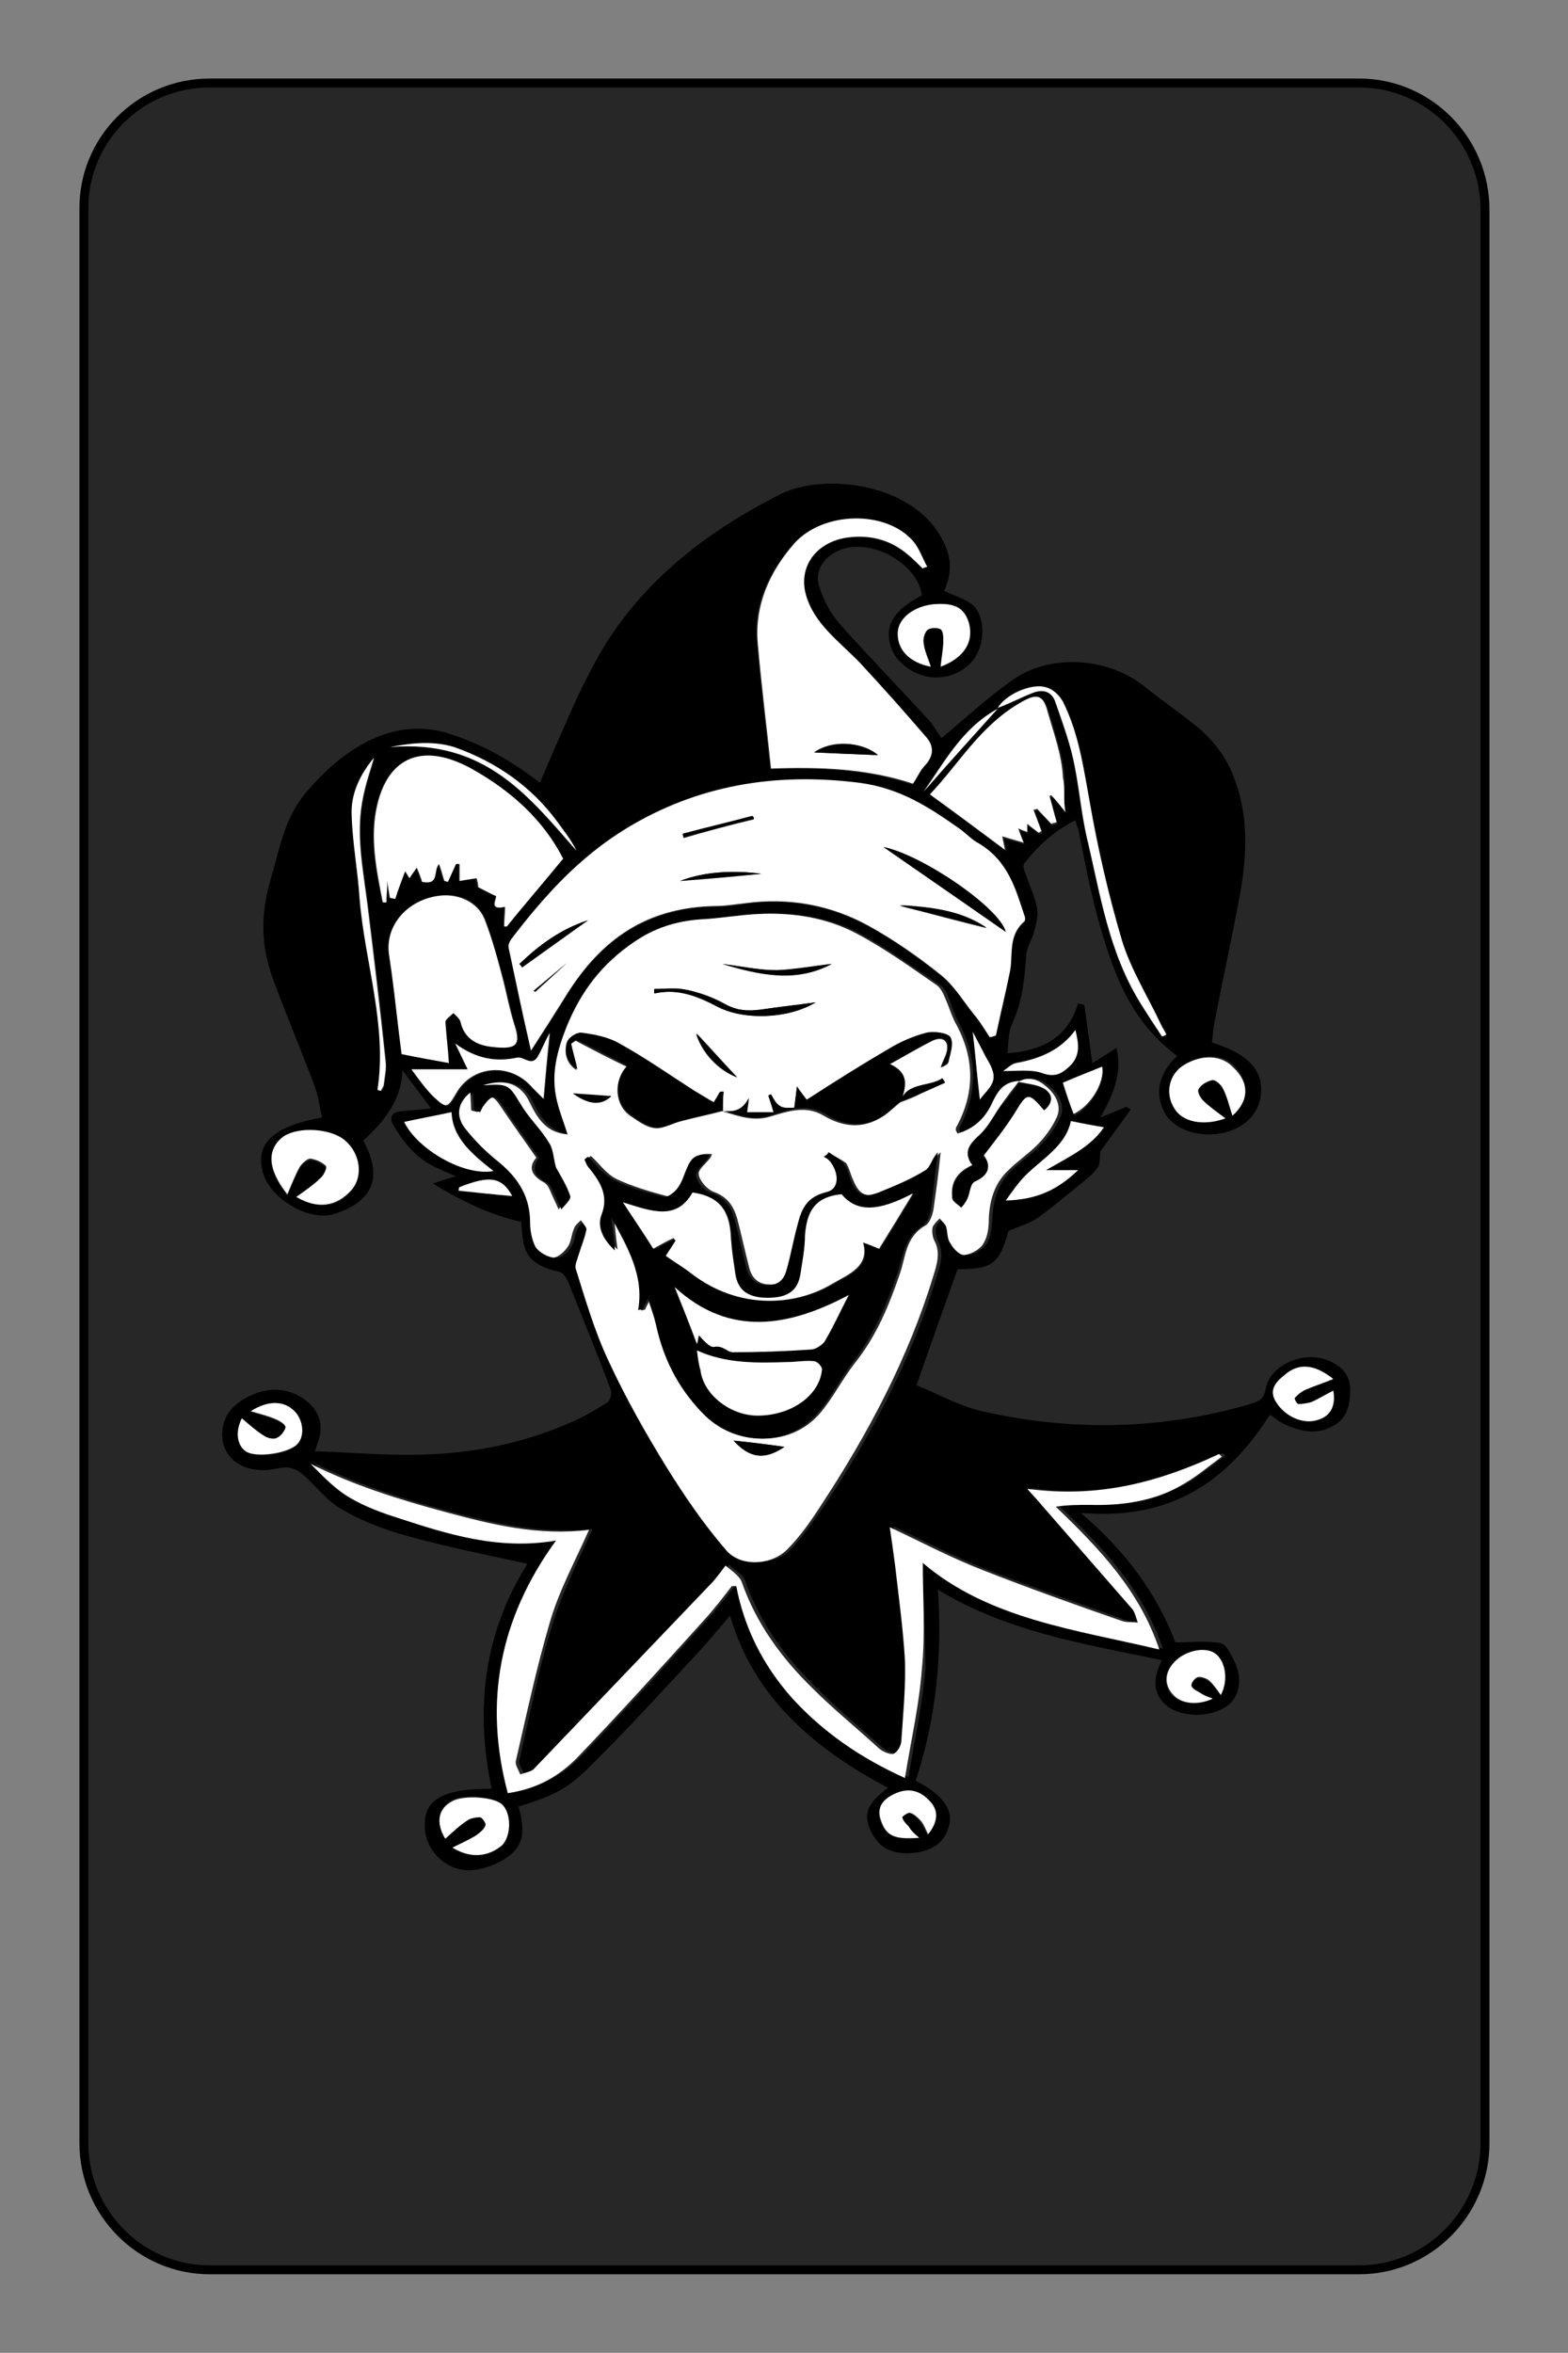 <?xml version="1.0" encoding="utf-8"?>
<!-- Generator: Adobe Illustrator 27.9.0, SVG Export Plug-In . SVG Version: 6.00 Build 0)  -->
<svg version="1.1" id="Layer_1" xmlns="http://www.w3.org/2000/svg" xmlns:xlink="http://www.w3.org/1999/xlink" x="0px" y="0px"
	 viewBox="0 0 175.7 263.6" style="enable-background:new 0 0 175.7 263.6;" xml:space="preserve">
<rect x="0" y="0" width="175.7" height="263.6" fill="#808080" stroke="none"/>
<style type="text/css">
	.st0{fill:#272727;stroke:#000000;}
	.st1{fill-rule:evenodd;clip-rule:evenodd;}
	.st2{fill-rule:evenodd;clip-rule:evenodd;fill:#FFFFFF;}
</style>
<path class="st0" d="M23.5,9.3h128.8c7.8,0,14.1,6.4,14.1,14.2v216.6c0,7.8-6.3,14.2-14.1,14.2H23.5c-7.8,0-14.1-6.4-14.1-14.2V23.5
	C9.3,15.7,15.6,9.3,23.5,9.3z"/>
<g>
	<path class="st1" d="M142.3,158.5c-4.6,7.2-10.8,11.9-21.2,11c5.1,4.3,8.6,9.2,10.6,14.5c1.8,0,3.5-0.2,5.1,0.1
		c0.6,0.1,1.1,1.2,1.5,2c1,2,0.6,4.1-0.9,5.1c-1.8,1.2-4.7,1.2-6.4,0.1c-1.7-1.2-2-3-0.8-5.3c-8.7-1.8-17.4-3.2-25.1-7.9
		c0.5,7.3-0.2,14.5-2.5,21.4c3.1,1.6,4.3,3.3,3.7,5.2c-0.5,1.7-1.8,2.7-4,2.9c-2.4,0.2-3.8-0.6-4.7-2.4c-0.9-1.9-0.5-3.1,1.9-4.9
		c-8.5-4.5-15.1-10.3-17.7-19.3c-1.4,1.7-2.7,3.2-4,4.6c-3.9,4.2-7.8,8.5-12,12.6c-2.3,2.3-4.1,3.1-7.7,4.2c0.5,1.8,0.9,3.9-0.8,5.3
		c-1,0.9-2.6,1.6-4.1,1.8c-3,0.4-5.6-2.1-5.6-4.9c-0.1-3,2-4.2,7.5-4.2c-1.9-8.9-0.9-17.4,4-25.2c-4.6-1-9.1-1.9-13.4-3.1
		c-2.6-0.7-5.2-1.7-7.4-3c-1.8-1-3-2.8-4.6-4.1c-0.4-0.3-1.1-0.6-1.6-0.6c-0.8,0-1.6,0.3-2.4,0.3c-2.9,0.1-4.9-1.6-4.8-4.2
		c0.1-2,1.3-3.3,3.3-4.2c2-0.9,4-0.8,5.8,0.4c1.7,1.2,2.3,2.8,1.7,4.7c-0.1,0.2-0.2,0.5-0.4,1.2c3.6,0.1,7,0.4,10.4,0.4
		c6.4,0,12.6-1.1,18.4-3.7c1.4-0.6,2.7-1.4,4-2.2c0.3-0.2,0.5-1.1,0.3-1.5c-1.5-4-3.1-7.9-4.7-11.9c-0.2-0.5-0.6-1.1-1-1.2
		c-3-0.7-4-1.7-4.2-4.4c0-0.4-0.1-0.8-0.1-1.2c-3.5-0.8-6.6-2.3-9.9-4.3c1.2-0.4,1.8-0.6,2.6-0.8c-0.7-0.3-1.4-0.6-2-0.9
		c-2.4-1-3.8-2.8-5-4.8c-0.5-0.9-0.3-1.5,0.9-1.6c1.1-0.1,2.2-0.2,3.3-0.3c-1.1-1.5-2.1-2.8-3.2-4.3c-0.1,3.3-2,5.7-4.4,7.9
		c2.1,3.8,1.4,6.7-3.2,8.2c-2.8,0.9-7.1-1.6-8-4.5c-1-3.3,1-5.3,6.6-6.3c-0.3-1.1-0.4-2.3-0.8-3.4c-1.5-4-3.2-8-4.7-12.1
		c-1.4-3.7-1.4-7.3-0.3-11.1c1-3.3,1.5-6.8,3.9-9.7c2.2-2.6,4.7-4.9,8-6.3c2.4-1,5-1.3,7.8-0.5c4,1.2,7.4,3.2,10.5,5.6
		c1.4-3.3,2.8-6.5,4.2-9.6c0.7-1.5,1.5-3,2.3-4.5c4.6-8.1,11.8-13.9,20.6-18.3c4.5-2.2,14.2-1.4,17.8,4.8c1.2,2.1,1.4,3.8,0.4,6.1
		c1.2,0.6,2.8,1,3.5,1.9c0.7,0.9,0.9,2.3,0.7,3.5c-0.3,2.5-2.4,4.2-4.9,4.3c-2.2,0.1-4.5-1.4-5.2-3.2c-0.9-2.6,0.2-4.3,3.4-6
		c-0.4-3.1-4.5-5.8-7.9-5.4c-2.5,0.3-4.3,2.3-3.6,4.4c0.4,1.4,1.2,2.9,2.2,4.1c3.3,3.7,6.8,7.3,10.1,10.9c0.6,0.7,1,1.5,1.4,2
		c2.5-2.1,5-4.4,7.8-6.4c4.2-3.1,10.7-2.7,14.8,0.5c2.1,1.7,4.5,3.3,6.6,5.1c1.2,1.1,2.2,2.4,2.9,3.7c2.5,5,2.2,10.2,1.2,15.4
		c-0.9,4.7-1.9,9.3-2.8,14c-0.1,0.6-0.1,1.2-0.2,1.8c3.9,1.2,5.7,3,5.5,5.6c-0.1,2.2-1.7,3.9-4.1,4.5c-2.6,0.6-5.3-0.2-6.5-1.9
		c-1.4-2.2-1-4.6,1.2-6.7c-5.5-4.1-7.3-9.8-8.9-15.5c-0.9-3.3-1.5-6.6-2.2-10c-0.1-0.2-0.2-0.5-0.3-0.9c-2.4,1.2-4.2,2.9-5.7,4.8
		c-0.2,0.2-0.1,0.6,0,0.9c0.5,1.4,1.1,2.7,1.4,4.1c0.2,0.8-0.1,1.7-0.3,2.6c-0.2,0.9-0.8,1.7-0.9,2.6c-0.2,2.7-0.4,5.3-1.6,7.8
		c-0.4,0.9-0.4,2-0.5,3.3c4.3-0.3,6.9-2.1,7.9-5.6c0.2,0.1,0.4,0.1,0.7,0.2c0.3,2.2,0.6,4.3,0.9,6.5c0.7-0.4,1.6-1,2.7-1.7
		c0.7,2.9-0.4,5.3-1.8,7.8c1-0.4,2-0.8,2.9-1.2c0.2,0.1,0.3,0.2,0.5,0.3c-1.2,1.7-2.4,3.3-3.4,4.7c-0.1,0.8,0,1.4-0.3,1.8
		c-0.4,0.6-0.9,1-1.5,1.5c-1.7,1.4-3.5,2.9-5.3,4.2c-0.9,0.6-2,0.9-3.2,1.4c-1,3.7-1.8,4.3-5.7,4.3c-1.5,4.2-3,8.4-4.6,13
		c2.3,0.9,4.7,2.3,7.3,2.9c10.1,2.3,20.2,2.1,30.1-0.8c0.9-0.3,1.5-0.5,1.7-1.6c0.4-2.6,3.9-4.3,6.7-3.4c1.7,0.6,2.7,1.6,2.8,3.2
		c0,1.7-0.2,3.5-2.2,4.4c-1.8,0.9-3.6,0.4-5.3-0.4C143.2,159.2,142.9,158.9,142.3,158.5L142.3,158.5z M111.8,79.4
		c1.3-0.6,2.6-1.3,4-1.8c1.1-0.4,2-0.1,2.4,0.9c0.8,2.1,1.6,4.2,2,6.4c0.7,3,0.9,6.1,1.6,9.1c1.5,6.3,2.5,12.8,6,18.5
		c0.8,1.2,1.6,2.5,2.4,3.7c0.2-0.1,0.3-0.2,0.5-0.2c-0.2-0.3-0.4-0.7-0.6-1.1c-1.5-3.2-3.4-6.2-4.4-9.5c-1.6-5.1-2.7-10.3-3.6-15.5
		c-0.7-3.8-1.3-7.6-3-11.2c-0.3-0.7-1.1-1.4-1.9-1.6C115.5,76.5,112.6,77.8,111.8,79.4c-4,2.2-6,5.9-8.4,9.3
		C106.2,85.6,109,82.5,111.8,79.4L111.8,79.4z M53.1,122.4c-1.4,1.2-1.6,2.7-0.6,4c1,1.4,2.4,2.6,3.8,3.8c2.2,1.9,3.5,4,3.5,6.8
		c0,0.9,0.1,1.9,0.6,2.7c0.3,0.6,1.2,1.1,2,1.2c0.5,0.1,1.2-0.6,1.6-1.2c0.4-0.6,0.4-1.4,0.7-2c0.2-0.4,0.5-0.6,0.8-1
		c0.2,0.4,0.7,0.8,0.6,1.1c-0.2,1-0.6,2-0.9,2.9c-0.1,0.5-0.5,1-0.3,1.4c1.2,3.5,2.2,7,3.7,10.4c1.9,4.1,4.1,8,6.5,11.9
		c1.9,3.2,4.1,6.3,6.6,9.2c1.6,1.9,5.2,1.8,6.9,0c1.4-1.5,2.6-3.2,3.7-4.8c5.5-8.2,9.9-16.7,12.7-25.9c0.4-1.3,0.8-2.5,0.1-3.9
		c-0.2-0.4-0.3-1-0.2-1.5c0.1-0.4,0.5-0.7,0.8-1c0.3,0.3,0.6,0.6,0.7,0.9c0.2,0.6,0.2,1.4,0.5,1.9c0.4,0.6,1.1,1.3,1.6,1.3
		c0.8-0.1,1.7-0.7,2.1-1.3c0.5-0.8,0.5-1.9,0.6-2.8c0.1-2,0.6-3.9,2.2-5.4c1-1,2.3-1.8,3.2-2.8c0.9-0.9,1.7-2,2.2-3.1
		c0.6-1.3-0.1-2.6-1.2-3.5c-0.8-0.7-1.9-1.2-3.1-0.5l0.1-0.1c-1.8,0-2.4,1.1-3,2.4c-0.8,1.6-1.9,3-3.9,3.5c-0.1-0.3-0.2-0.4-0.2-0.4
		c0-0.1,0-0.3,0.1-0.4c2-3.9,1.9-7.8-0.2-11.7c-0.5-0.9-0.7-1.8-1.1-2.7c-0.2-0.5-0.4-1.1-0.9-1.4c-3-2-5.9-4.1-9-5.8
		c-3.3-1.8-7.2-2.4-11.1-2.2c-2.2,0.1-4.3,0.4-6.4,0.6c-2.8,0.2-5.2,1-7.4,2.5c-3.7,2.5-6.1,5.7-7.6,9.5c-1.1,2.7-1.8,5.4-1.1,8.3
		c0.3,1.3,0.8,2.5,1.2,3.8c-1.9-0.2-3.1-1.2-4.2-3.5c-1-2.2-2.8-2.8-5.3-2C53.8,121.8,53.4,122.1,53.1,122.4L53.1,122.4z
		 M110.9,116.2c0.2,0,0.4-0.1,0.6-0.1c0.5-2.4,1.2-4.9,1.6-7.3c0.3-1.8-0.1-3.8,1.6-5.4c0.2-0.1,0.2-0.5,0.1-0.7
		c-1-3.1-1.9-6.2-5.1-8.1c-0.8-0.5-1.4-1.1-2.1-1.6c-3.4-2.4-6.7-4.6-11.3-5.2c-9.5-1.2-18.2,0.4-26.1,5.1
		c-5.4,3.2-9.3,7.7-12.9,12.4c-0.2,0.3-0.3,0.7-0.3,1c0.8,3.8,1.6,7.5,2.5,11.5c1.3-2,2.6-3.9,3.7-5.8c3.7-6.1,8.8-10.3,17.1-10.4
		c1,0,2.1-0.1,3.1-0.3c5-0.7,9.7,0.2,13.9,2.5c2.9,1.6,5.6,3.5,8.1,5.5c1.5,1.2,2.5,2.9,3.7,4.4
		C109.7,114.4,110.3,115.3,110.9,116.2L110.9,116.2z M103.4,175.1c7.4,6.4,17.2,7.5,26.9,9.6c-2.2-6.6-6.7-11.3-11.6-16
		c1.4-0.2,2.6-0.3,3.8-0.2c3.6,0.1,7-0.4,10.1-2.1c1.7-0.9,3.1-2.2,4.7-3.3c-0.1-0.1-0.2-0.2-0.3-0.3c-6.6,3.1-13.5,5.1-21.5,3.9
		c0.7,0.8,1.2,1.3,1.6,1.8c3.4,3.9,6.8,7.8,10.2,11.7c0.3,0.4,0.4,1,0.6,1.5c-0.6-0.1-1.2,0-1.8-0.2c-5.2-1.9-10.5-3.7-15.6-5.7
		c-3.6-1.4-7-3.2-10.4-4.8c0.2,1.3,0.5,2.8,0.6,4.3c0.4,3.5,0.9,7,1.1,10.6c0.1,3-0.2,6-0.4,9c0,0.5-0.5,1.3-0.9,1.5
		c-0.4,0.1-1.3-0.3-1.7-0.7c-2.5-2.2-5-4.3-7.3-6.6c-3.6-3.5-6.4-7.4-8-12c-0.2-0.7-1.1-1.1-1.8-1.8c-0.7,0.9-1.1,1.5-1.6,2
		c-6.6,6.9-13.2,13.8-19.8,20.7c-0.3,0.4-1.1,0.5-1.6,0.7c-0.2-0.5-0.6-1-0.5-1.5c1.2-5.2,2.2-10.4,3.8-15.5
		c1.1-3.5,2.8-6.8,4.4-10.4c-5.7,0.6-10.9-0.6-16.1-2c-5.2-1.4-10.3-3-15.1-5.4c1.3,1.4,2.7,2.8,4.4,3.8c1.7,1,3.6,1.7,5.5,2.3
		c5.6,1.8,11.2,3.6,17.6,2.5c-6.5,8.8-8.1,18.2-5.4,28.3c3.3-0.5,5.8-2,7.7-3.9c4.9-5.1,9.6-10.3,14.3-15.5c1.1-1.2,2.1-2.5,3.1-3.8
		c0.2,0,0.3,0,0.5,0c0.9,4.7,2.9,8.9,6.3,12.6c3.4,3.7,7.4,6.6,12.6,8.9c0.7-4.3,1.6-8.3,1.9-12.2
		C103.7,183.1,103.4,179.1,103.4,175.1L103.4,175.1z M103.4,63.7c0.1-0.1,0.3-0.2,0.4-0.2c-0.5-1-0.9-2.1-1.6-2.9
		c-3-3.5-10.1-3.3-13.3,0.3c-2.8,3.2-4.5,6.9-4.1,11c0.4,4.7,1,9.5,1.5,14.3c5.5-0.2,10.8,0,15.9,1.7c0.5-0.7,0.8-1.5,1.4-2.1
		c1-1.1,0.9-2.2,0.1-3.1c-2.4-2.8-4.9-5.6-7.4-8.3c-2.2-2.4-5.2-4.4-6.1-7.8c-0.8-2.9,0.9-5.6,4.2-6.3c2.7-0.5,5.2,0.1,7.2,1.8
		C102.3,62.6,102.8,63.2,103.4,63.7L103.4,63.7z M63.1,96.2c-2.1-4.3-5.8-7.6-10.4-10.1c-5.3-2.9-9.2-1.4-10.5,4
		c-0.9,3.7-0.1,7.3,0.6,11c0,0,0.2,0,0.4,0c0-0.7,0.1-1.5,0.1-2.4c0.1,0.8,0.2,1.3,0.3,1.9c0.2,0,0.4,0.1,0.6,0.1
		c0.4-1,0.7-2,1.1-3.1c0.2,0.3,0.3,0.5,0.5,0.8c0.3-0.4,0.5-0.7,0.8-1.2c0.3,0.7,0.4,1.2,0.6,1.6c2,0.3,1.1-1.3,1.9-2
		c0.2,0.8,0.4,1.3,0.6,1.9c0.1,0,0.3,0.1,0.4,0.1c0.3-0.7,0.6-1.3,0.9-2c0.1,0,0.2,0,0.4,0v1.9c0.6-0.1,1.2-0.2,1.9-0.3
		c0,0.3,0.1,0.8,0.2,1c0.7,0.4,1.3,0.6,2,1c0,0.5-0.8,1.6,1,1.2c-0.1,0.8-0.1,1.5-0.1,2.2c0.1,0,0.2,0,0.3,0
		C58.8,101.3,60.9,98.8,63.1,96.2L63.1,96.2z M50.3,119.1c-0.2-1.7-0.3-3.2-0.3-4.6c0-0.3,0.6-0.7,0.9-1c0.3,0.3,0.7,0.6,0.8,1
		c0.4,1.8,1.6,2.6,3.6,2.8c2.7,0.3,3.2-0.2,2.4-2.6c-0.5-1.6-0.8-3.2-1.2-4.8c-0.7-2.3-1.3-4.7-2.1-6.9c-0.8-2.1-3.1-3.1-5.4-2.6
		c-3.5,0.6-5.8,3.5-5.3,6.6c0.1,0.7,0.2,1.4,0.3,2.1c0.4,3,0.7,6,1.1,9C46.9,118.5,48.7,118.8,50.3,119.1L50.3,119.1z M119.4,91
		c-0.3-1.3,0-2.5-0.1-3.7c-0.1-2.5-1-4.9-1.7-7.3c-0.6-2.1-1.2-2.3-3.2-1c-4.4,2.6-6.7,6.7-10,10.2c2.9,2.1,5.5,4.1,8.4,6.2
		c-0.1-0.6-0.2-0.9-0.3-1.5c0.9,0.3,1.6,0.5,2.3,0.7c-0.2-0.5-0.4-1-0.6-1.6c0.4,0.2,0.7,0.2,1,0.4v-0.9c0.5,0.4,0.9,0.7,1.3,1
		c0.1-0.1,0.2-0.1,0.3-0.2c-0.3-0.8-0.6-1.6-0.9-2.4c0.1-0.1,0.3-0.1,0.4-0.1l1.6,1.7c0.2-0.1,0.4-0.1,0.6-0.2
		c-0.3-1-0.5-1.9-0.8-2.9c0.1,0,0.2-0.1,0.2-0.1C118.4,89.8,118.9,90.4,119.4,91L119.4,91z M33.2,134.1c2.4,1.4,4.6,1.2,6.1-0.6
		c1.4-1.5,1.1-4-0.7-5.5c-1.5-1.4-5.2-1.6-6.8-0.5c-1.9,1.3-1.9,3.5,0.4,6.5c0.5-1.2,0.9-2.2,1.4-3.1c0.2-0.4,0.8-0.9,1.2-0.9
		c0.6,0,1.3,0.4,1.7,0.8c0.2,0.2-0.1,1-0.5,1.3C35.1,132.7,34.1,133.4,33.2,134.1L33.2,134.1z M138.1,125c1.9-1.7,1.9-3.7,0.3-5.5
		c-1.3-1.4-3.5-1.5-5.5-0.3c-1.7,1-2.2,3.2-1.1,5c0.9,1.4,3.2,2,5.6,1.1c-0.9-0.7-1.8-1.3-2.5-2c-0.3-0.3-0.7-1-0.5-1.3
		c0.3-0.5,1-0.9,1.6-1c0.3-0.1,0.9,0.5,1.1,0.9C137.4,122.8,137.7,123.8,138.1,125L138.1,125z M105.4,74.7c2.6-1,3.7-2.8,3.2-4.7
		c-0.5-1.9-1.6-2.5-4-2.3c-2.1,0.2-3.9,1.5-4,3.1c-0.2,1.9,1.2,3.4,3.7,3.9c-0.3-1-0.7-1.8-0.8-2.6c-0.1-0.5,0-1.1,0.4-1.5
		c0.3-0.3,1.2-0.3,1.5-0.1c0.3,0.2,0.3,0.8,0.3,1.3C105.7,72.7,105.5,73.7,105.4,74.7L105.4,74.7z M46.1,119.8
		c0.9,1.1,1.6,2.1,2.5,3.1c1.5,1.4,1.6,1.4,2.6-0.3c1.8-3.2,6-3.5,8.5-0.7c0.4,0.5,0.8,0.9,1.3,1.3c0.2-2.4,0.4-4.7,0.7-7.4
		c-0.6,1.1-0.9,1.9-1.3,2.6c-0.7,1.2-1.6,0-2.4,0.2c-2.4,0.5-4.6,0.1-6.9-1.6c0.5,1.2,0.9,1.9,1.4,2.9H46.1L46.1,119.8L46.1,119.8z
		 M50.7,207c2.1,1.2,4.1,1,5.5-0.4c1-1,1-3.5,0-4.5c-0.9-0.9-4.4-1.1-5.6-0.4c-1.5,0.9-1.8,2.4-0.8,4.3c0.8-0.7,1.6-1.4,2.4-2
		c0.4-0.3,1-0.4,1.6-0.4c0.3,0,0.7,0.7,0.6,0.9c-0.2,0.4-0.6,0.8-1,1.1C52.6,206.1,51.7,206.5,50.7,207L50.7,207z M42.3,122.1
		c0.2,0,0.3,0.1,0.5,0.1c0.1-0.2,0.3-0.4,0.3-0.7c0.1-0.9,0.3-1.7,0.2-2.6c-0.6-5.8-1.3-11.5-2-17.3c-0.5-4.1-1.5-8.2-0.5-12.4
		c0.3-1.4,0.8-2.9,1.2-4.3c-1.6,1.9-2.6,4.1-2.5,6.4c0.1,3.2,0.6,6.3,0.9,9.5C40.9,108,43.5,114.9,42.3,122.1L42.3,122.1z
		 M120,125.6c-0.6,2.8-3.2,4.2-5.1,6.1c-0.8,0.8-1.4,1.7-2.2,2.8c3.5-0.1,5.8-1.2,8.1-3.4h-3.6c2.6-1.5,5.1-2.6,6.5-4.8
		C122.4,126,121.3,125.8,120,125.6L120,125.6z M45.2,125.7c1.5,3,6.8,6,10,5.5c-2.4-1.9-4.6-3.7-4.7-6.6
		C48.7,125,47,125.3,45.2,125.7L45.2,125.7z M136.8,189.9c0.9-1.7,0.5-3.8-0.8-4.6c-1.1-0.7-3.1-0.3-4.3,0.8
		c-1.3,1.2-1.4,2.6-0.4,3.8c0.9,1,2.8,1.3,4.5,0.5c-0.6-0.3-1.1-0.5-1.5-0.7c-0.3-0.2-0.8-0.5-0.9-0.8c0-0.3,0.4-0.8,0.7-0.9
		c0.3-0.1,0.9,0.1,1.2,0.3C135.8,188.6,136.2,189.2,136.8,189.9L136.8,189.9z M149.4,154.5c-2.1-1.6-3.9-1.7-5.4-0.5
		c-1,0.8-1.9,1.7-1,3.1c1,1.6,3,2.5,4.6,2c1.4-0.4,2.1-1.6,1.8-3.3c-0.8,0.5-1.6,1-2.5,1.3c-0.4,0.2-0.9,0.3-1.4,0.2
		c-0.1,0-0.5-0.6-0.4-0.7c0.3-0.4,0.8-0.7,1.2-0.9C147.2,155.3,148.1,155,149.4,154.5L149.4,154.5z M27.1,158.9
		c-0.9,1.6-0.5,3.2,0.6,3.8c1.3,0.7,4.6,0.2,5.6-0.8c0.9-1,0.7-2.8-0.4-3.8c-1.2-1.1-3-1.1-4.8,0.1c1,0.3,2,0.6,2.8,0.9
		c0.4,0.2,1.1,0.6,1.1,0.9c-0.1,0.5-0.5,1-1,1.2c-0.4,0.2-1.1-0.1-1.5-0.3C28.7,160.3,28,159.6,27.1,158.9L27.1,158.9z M103,205.9
		c-0.6-0.5-1-0.9-1.3-1.2c-0.3-0.3-0.6-0.7-0.7-1c0-0.1,0.6-0.6,0.9-0.5c0.4,0.1,0.8,0.4,1.1,0.8c0.4,0.5,0.6,1,0.9,1.6
		c1.3-1.5,1.2-2.8,0-3.9c-1-0.9-2.2-1.3-3.6-0.7c-1.3,0.6-2.2,1.5-1.7,3C99.3,205.7,100.2,206.2,103,205.9L103,205.9z M120.5,115.4
		c-1.6,2.2-3.9,3.2-6.6,3.6c-0.5,0.1-0.9,0.6-1.5,0.9c1.6,0.1,3.1-0.2,4.3,0.2c1.4,0.5,2.1,0.2,3-0.6
		C121.1,118.4,120.9,117,120.5,115.4L120.5,115.4z M43.7,83.7c10.7-0.9,15.6,5.6,20.9,11.7c-0.6-1.2-1.4-2.3-2.2-3.4
		c-2.9-3.8-6.7-6.7-11.6-8.3C48.7,83,46.3,83.2,43.7,83.7L43.7,83.7z M119.1,121.4c0.5,1.3,0.9,2.4,1.3,3.6c1.9-1,3.4-3.6,3.2-5.3
		C122,120.2,120.5,120.8,119.1,121.4L119.1,121.4z M109.8,123.2c0.4-0.6,1-1.1,1.3-1.7c0.2-0.5,0.2-1.1,0.1-1.6
		c-0.2-0.7-0.6-1.4-1-2c-0.4-0.7-0.8-1.5-1.2-2.3C109.3,118.2,109.5,120.6,109.8,123.2L109.8,123.2z M57.4,134c-1.2-2.2-2.7-2.3-6-1
		c0,0.1,0,0.3-0.1,0.4C53.3,133.6,55.1,133.8,57.4,134L57.4,134z"/>
	<path class="st2" d="M54.1,121.6c2.5-0.8,4.3-0.2,5.3,2c1.1,2.3,2.2,3.3,4.2,3.5c-0.4-1.3-0.9-2.5-1.2-3.8c-0.7-2.9,0-5.5,1.1-8.3
		c1.6-3.9,3.9-7,7.6-9.5c2.2-1.5,4.6-2.3,7.4-2.5c2.2-0.1,4.3-0.5,6.4-0.6c3.9-0.2,7.7,0.4,11.1,2.2c3.2,1.7,6.1,3.8,9,5.8
		c0.4,0.3,0.7,0.9,0.9,1.4c0.4,0.9,0.7,1.9,1.1,2.7c2.2,3.9,2.3,7.8,0.2,11.7c-0.1,0.1-0.1,0.3-0.1,0.4c0,0.1,0.1,0.2,0.2,0.4
		c2-0.6,3.2-1.9,3.9-3.5c0.6-1.2,1.2-2.3,3-2.4c-0.7,0.9-1.4,1.8-2.1,2.8c-0.7,1-1.3,2.2-2.2,3.1c-1.2,1.1-2.1,2-0.9,3.5
		c-1.8,0.8-2.5,2-2.3,3.6c0,0.4,0.7,0.7,1,1.1c0.2-0.3,0.5-0.7,0.7-1c0.3-0.6,0.3-1.6,0.8-1.9c1.8-0.9,1.8-1.9,1-2.9
		c1.3-1.7,2.5-3.2,3.5-4.8c1.4-2.4,1.5-2.5,3.3-0.3c1.1-0.8,1-1.8-0.1-2.4c-0.8-0.4-1.8-0.5-2.8-0.7c1.2-0.7,2.3-0.2,3.1,0.5
		c1.1,0.9,1.8,2.2,1.2,3.5c-0.5,1.1-1.3,2.2-2.2,3.1c-1,1-2.2,1.8-3.2,2.8c-1.6,1.5-2.1,3.4-2.2,5.4c0,1-0.1,2-0.6,2.8
		c-0.3,0.6-1.3,1.2-2.1,1.3c-0.5,0.1-1.3-0.7-1.6-1.3c-0.4-0.5-0.3-1.3-0.5-1.9c-0.1-0.3-0.5-0.6-0.7-0.9c-0.3,0.3-0.7,0.7-0.8,1
		c-0.1,0.5,0,1.1,0.2,1.5c0.7,1.3,0.3,2.6-0.1,3.9c-2.8,9.2-7.3,17.7-12.7,25.9c-1.1,1.7-2.3,3.4-3.7,4.8c-1.8,1.8-5.3,2-6.9,0
		c-2.5-2.9-4.6-6-6.6-9.2c-2.4-3.9-4.6-7.8-6.5-11.9c-1.6-3.4-2.6-6.9-3.7-10.4c-0.1-0.4,0.2-1,0.3-1.4c0.3-1,0.7-1.9,0.9-2.9
		c0.1-0.3-0.4-0.7-0.6-1.1c-0.3,0.3-0.7,0.6-0.8,1c-0.3,0.7-0.3,1.5-0.7,2c-0.3,0.5-1.1,1.2-1.6,1.2c-0.7-0.1-1.6-0.6-2-1.2
		c-0.4-0.8-0.6-1.8-0.6-2.7c0-2.8-1.2-4.9-3.5-6.8c-1.4-1.1-2.7-2.4-3.8-3.8c-1-1.3-0.9-2.8,0.6-4l0.1,2c0.2,0.1,0.5,0.1,0.7,0.2
		c0.1-0.2,0.1-0.4,0.3-0.6c1.1-1.5,1.4-1.4,2.4,0.1c1.2,1.8,2.5,3.6,3.9,5.6c-0.8,0.9-0.8,1.9,0.9,2.8c0.5,0.3,0.7,1.1,1,1.7
		c0.2,0.4,0.4,0.9,0.6,1.3c0.3-0.5,1.1-1.1,1-1.5c-0.4-1.2-1.1-2.3-1.6-3.2c-0.3-1.1-0.4-2-0.8-2.8c-0.9-1.5-2.2-2.7-3.1-4.2
		C56.9,121.5,56.9,121.5,54.1,121.6L54.1,121.6z M100.9,123.5c0.4-1.5,1.1-3.1-1.3-4.2c1.8-1,3.3-1.9,4.9-2.7c1.1-0.5,1.8,0,1.6,1.1
		c-0.1,0.6-0.5,1.2-0.7,1.9c0.4-0.1,0.8-0.4,0.8-0.6c0.2-0.9,0.6-2,0.2-2.7c-0.3-0.5-1.9-0.7-2.7-0.5c-1.5,0.4-2.9,1.1-4.1,1.8
		c-3.1,1.8-6.1,3.8-9.2,5.7c-0.3-0.4-0.5-0.8-1.1-1.5c-0.1,1-0.2,1.6-0.3,2.4c-0.5-0.1-1.2,0-1.6-0.2c-0.5-0.3-0.7-0.9-1-1.3
		c-0.1,0-0.2,0.1-0.3,0.1c0.2,0.6,0.4,1.2,0.6,1.9h-3c0.1-0.7,0.2-1.1,0.2-1.6c-0.6,1.2-1.4,1.7-2.9,1.4v-2.1c-0.1,0-0.3,0-0.4,0
		c-0.2,0.4-0.4,0.7-0.7,1.2c-0.8-0.5-1.5-0.9-2.2-1.3c-2.8-1.8-5.5-3.6-8.4-5.3c-1.2-0.7-2.8-1-4.2-1.2c-0.5-0.1-1.5,0.6-1.6,1
		c-0.3,1.1-0.1,2.3,1.1,3.1c-0.3-1-0.5-2-0.7-2.9c0.2-0.1,0.4-0.3,0.6-0.4c1.9,1,3.8,2,5.7,2.9c-1.5,1.7-1.3,4.3,0.4,5.5
		c0.9,0.6,1.8,1.3,2.8,1.4c0.9,0.1,2-0.6,3-0.8c1.5-0.4,3-0.7,4.5-1.1c1.8,0.5,3.4,1.2,5.4,0.6c2-0.6,4-1.3,6-0.1
		c2.2,1.3,4.4,1.5,6.6,0.1C99.7,124.6,100.2,124,100.9,123.5c0.8-0.3,1.6-0.6,2.3-1c0.9-0.4,1.8-0.8,2.7-1.2
		c-0.1-0.2-0.2-0.3-0.3-0.5C104.1,121.9,101.5,121.3,100.9,123.5L100.9,123.5z M92.9,129.1c-0.1,0.1-0.2,0.3-0.3,0.4
		c0.2,0.2,0.4,0.3,0.6,0.4c0.9,1.1,1.4,3.2-0.4,3.6c-2.1,0.5-2.7,1.9-3.1,3.5c-0.5,1.7-0.8,3.5-1.3,5.3c-0.3,1-0.9,1.7-2.2,1.6
		c-1.2,0-1.9-0.7-2.2-1.7c-0.5-1.9-0.9-3.8-1.4-5.7c-0.4-1.3-1-2.4-2.7-3c-0.7-0.3-1.5-1.2-1.6-1.9c-0.1-0.6,0.8-1.2,1.3-1.9
		c0.1-0.1,0.1-0.3,0.2-0.4c-1.3-0.1-1.9,0.1-2.4,1.2c-0.4,0.8-0.6,1.7-1.1,2.4c-0.4,0.5-1.2,1.2-1.6,1.1c-1.9-0.5-3.9-1.1-5.6-1.9
		c-1.2-0.6-1.9-1.7-2.9-2.6c-0.1,0.1-0.2,0.2-0.4,0.3c0.1,0.2,0.2,0.5,0.3,0.7c1.2,1.7,2.5,3.3,1.6,5.5c-0.5,1.3,0.1,2.6,1.5,4
		c-0.2-1.5-0.3-2.6-0.4-3.6c1.7,3.3,3.6,6.6,3,10.4c0.2,0,0.3,0,0.5-0.1c0.1-0.3,0.3-0.6,0.6-1.2c0.4,1.2,0.7,2.1,0.9,2.9
		c0.8,3.7,2.5,7,5.2,9.9c3.6,3.8,9.7,3.9,13-0.1c1.4-1.7,2.4-3.7,3.8-5.5c2.4-3,3.8-6.4,5-9.9c0.7-1.9,0.6-4.2,2.9-5.5
		c0.5-0.3,0.8-1.2,0.9-1.8c0.3-2.1,0.6-4.3,0.8-6.4c-0.7,0.6-0.8,1.6-1.4,2c-1.6,0.9-3.3,1.7-5,2.4c-1.9,0.8-2.7,0.4-3.4-1.3
		c-0.3-0.6-0.4-1.3-0.8-1.9C94.1,129.8,93.4,129.5,92.9,129.1L92.9,129.1z M91.4,112.3c-2.2,0.3-4.1,0.5-6,0.8
		c-1.6,0.3-2.9,0.1-4.3-0.7c-1.3-0.7-2.7-1.2-4.1-1.5c-1.1-0.2-2.4-0.1-3.6-0.1c0,0.2,0,0.3,0,0.5c2.7-0.6,4.9,0.3,7.1,1.5
		C83.3,114.3,88.3,114.2,91.4,112.3L91.4,112.3z M93.2,108c-2,0.2-4.1,0.7-6.1,0.7c-2,0-4.1-0.4-6.1-0.7
		C85,109.2,89.2,110.1,93.2,108L93.2,108z M87.9,162.1c-2.1-0.3-3.7-0.5-5.7-0.7C84,163.4,85.7,163.6,87.9,162.1L87.9,162.1z
		 M82.6,120.7c-1.5-1.6-3-3.3-4.5-4.9C78.4,117.7,80.5,120,82.6,120.7L82.6,120.7z M64.2,122.5c1.8,1.3,3.2,1.3,4.3,0.3
		C67.2,122.8,65.9,122.7,64.2,122.5L64.2,122.5z"/>
	<path class="st2" d="M110.9,116.2c-0.6-0.9-1.1-1.8-1.8-2.6c-1.2-1.5-2.2-3.2-3.7-4.4c-2.5-2-5.2-3.9-8.1-5.5
		c-4.2-2.3-8.9-3.2-13.9-2.5c-1,0.1-2.1,0.3-3.1,0.3c-8.4,0.1-13.4,4.3-17.1,10.4c-1.2,1.9-2.4,3.8-3.7,5.8
		c-0.9-3.9-1.7-7.7-2.5-11.5c-0.1-0.3,0.1-0.7,0.3-1c3.6-4.7,7.5-9.1,12.9-12.4c7.9-4.8,16.6-6.3,26.1-5.1c4.6,0.6,7.9,2.8,11.3,5.2
		c0.7,0.5,1.3,1.2,2.1,1.6c3.3,2,4.1,5.1,5.1,8.1c0.1,0.2,0.1,0.6-0.1,0.7c-1.7,1.5-1.2,3.6-1.5,5.4c-0.5,2.5-1.1,4.9-1.6,7.3
		C111.3,116.1,111.1,116.2,110.9,116.2L110.9,116.2z M99,94.9c4.6,3.2,9.1,6.3,13.7,9.5C111.9,101.7,103.3,95.8,99,94.9L99,94.9z
		 M58.2,108c0.1,0.1,0.2,0.2,0.3,0.3c2.5-1.7,4.9-3.5,7.4-5.2C62.8,104.1,60.4,105.9,58.2,108L58.2,108z M100.8,101.5
		c3.3,0.8,6.5,1.7,9.8,2.5C107.7,102,104.3,101.6,100.8,101.5L100.8,101.5z M85.3,97.9c-2.9-0.4-6.3-0.3-9.1,0.8
		C79.2,98.5,82.5,98.2,85.3,97.9L85.3,97.9z M84.5,91.8c-0.1-0.1-0.1-0.2-0.2-0.3c-2.6,0.7-5.2,1.3-7.8,2c0,0.1,0.1,0.3,0.1,0.4
		C79.3,93.1,81.9,92.4,84.5,91.8L84.5,91.8z M59.8,111c0,0,0.1,0.1,0.2,0.1c1.2-1.1,2.3-2.1,3.5-3.2C62.2,109,61,110,59.8,111
		L59.8,111z"/>
	<path class="st2" d="M103.4,175.1c0,3.9,0.3,7.9-0.1,11.9c-0.3,4-1.2,7.9-1.9,12.2c-5.1-2.3-9.2-5.2-12.6-8.9
		c-3.3-3.7-5.4-7.9-6.3-12.6c-0.2,0-0.3,0-0.5,0c-1,1.3-2,2.6-3.1,3.8c-4.7,5.2-9.4,10.4-14.3,15.5c-1.9,1.9-4.3,3.4-7.7,3.9
		c-2.7-10.1-1-19.5,5.4-28.3c-6.4,1.1-12.1-0.7-17.6-2.5c-1.9-0.6-3.8-1.3-5.5-2.3c-1.7-1-3-2.4-4.4-3.8c4.8,2.4,9.9,4,15.1,5.4
		c5.2,1.4,10.4,2.7,16.1,2c-1.6,3.6-3.4,6.9-4.4,10.4c-1.5,5.1-2.6,10.3-3.8,15.5c-0.1,0.4,0.3,1,0.5,1.5c0.5-0.2,1.3-0.3,1.6-0.7
		c6.6-6.9,13.2-13.8,19.8-20.7c0.5-0.5,0.9-1.1,1.6-2c0.7,0.6,1.5,1.1,1.8,1.8c1.6,4.6,4.4,8.5,8,12c2.3,2.3,4.9,4.4,7.3,6.6
		c0.4,0.4,1.3,0.8,1.7,0.7c0.5-0.2,0.9-1,0.9-1.5c0.2-3,0.5-6,0.4-9c-0.2-3.5-0.7-7.1-1.1-10.6c-0.2-1.5-0.4-3-0.6-4.3
		c3.4,1.6,6.8,3.4,10.4,4.8c5.1,2,10.4,3.9,15.6,5.7c0.5,0.2,1.2,0.1,1.8,0.2c-0.2-0.5-0.3-1.1-0.6-1.5c-3.4-3.9-6.8-7.8-10.2-11.7
		c-0.4-0.5-0.9-1-1.6-1.8c8,1.1,14.9-0.8,21.5-3.9c0.1,0.1,0.2,0.2,0.3,0.3c-1.5,1.1-3,2.4-4.7,3.3c-3,1.7-6.5,2.2-10.1,2.1
		c-1.2,0-2.4,0-3.8,0.2c4.9,4.7,9.4,9.4,11.6,16C120.6,182.6,110.8,181.4,103.4,175.1L103.4,175.1z"/>
	<path class="st2" d="M103.4,63.7c-0.6-0.6-1.1-1.1-1.7-1.6c-2-1.7-4.5-2.3-7.2-1.8c-3.3,0.7-5,3.4-4.2,6.3c0.9,3.3,3.8,5.3,6.1,7.7
		c2.5,2.7,5,5.5,7.4,8.3c0.8,0.9,0.9,2-0.1,3.1c-0.6,0.6-0.9,1.4-1.4,2.1c-5.1-1.7-10.4-1.9-15.9-1.7c-0.5-4.8-1.1-9.5-1.5-14.2
		c-0.3-4.1,1.3-7.8,4.1-11c3.2-3.6,10.2-3.8,13.3-0.3c0.7,0.8,1.1,2,1.6,2.9C103.6,63.6,103.5,63.6,103.4,63.7L103.4,63.7z
		 M98.3,84.6c-1.9-1.6-5.2-1.7-7.1-0.3C93.5,84.4,95.7,84.5,98.3,84.6L98.3,84.6z"/>
	<path class="st2" d="M63.1,96.2c-2.2,2.7-4.3,5.1-6.3,7.6c-0.1,0-0.2,0-0.3,0c0-0.7,0.1-1.4,0.1-2.2c-1.8,0.4-1-0.7-1-1.2
		c-0.7-0.3-1.2-0.6-2-1c0-0.2-0.1-0.8-0.2-1c-0.7,0.1-1.3,0.2-1.9,0.3v-1.9c-0.1,0-0.2,0-0.4,0c-0.3,0.7-0.6,1.3-0.9,2
		c-0.1,0-0.3-0.1-0.4-0.1c-0.2-0.6-0.3-1.1-0.6-1.9c-0.7,0.8,0.1,2.4-1.9,2c-0.1-0.4-0.3-0.9-0.6-1.6c-0.3,0.5-0.6,0.8-0.8,1.2
		c-0.2-0.3-0.3-0.5-0.5-0.8c-0.4,1.1-0.8,2.1-1.1,3.1c-0.2,0-0.4-0.1-0.6-0.1c-0.1-0.6-0.2-1.1-0.3-1.9c0,0.9-0.1,1.7-0.1,2.4
		c-0.2,0-0.4,0-0.4,0c-0.7-3.6-1.5-7.3-0.6-11c1.3-5.4,5.2-6.9,10.5-4C57.3,88.6,60.9,91.9,63.1,96.2L63.1,96.2z"/>
	<path class="st2" d="M50.3,119.1c-1.6-0.3-3.4-0.6-5.3-1c-0.4-3-0.7-6-1.1-9c-0.1-0.7-0.2-1.4-0.3-2.1c-0.5-3.1,1.8-6,5.3-6.6
		c2.3-0.4,4.6,0.6,5.4,2.6c0.9,2.3,1.5,4.6,2.1,6.9c0.4,1.6,0.7,3.2,1.2,4.8c0.8,2.4,0.3,2.9-2.4,2.6c-2-0.2-3.2-1.1-3.6-2.8
		c-0.1-0.4-0.5-0.7-0.8-1c-0.3,0.3-0.9,0.7-0.9,1C50,115.9,50.2,117.4,50.3,119.1L50.3,119.1z"/>
	<path class="st2" d="M119.4,91c-0.5-0.6-1-1.3-1.6-1.9c-0.1,0-0.2,0.1-0.2,0.1c0.3,1,0.5,1.9,0.8,2.9c-0.2,0.1-0.4,0.1-0.6,0.2
		l-1.6-1.7c-0.1,0.1-0.3,0.1-0.4,0.1c0.3,0.8,0.6,1.6,0.9,2.4c-0.1,0.1-0.2,0.1-0.3,0.2c-0.4-0.3-0.8-0.6-1.3-1v0.9
		c-0.3-0.1-0.6-0.2-1-0.4c0.2,0.6,0.4,1.1,0.6,1.6c-0.7-0.2-1.4-0.4-2.4-0.7c0.1,0.6,0.2,0.9,0.3,1.5c-2.8-2.1-5.5-4.1-8.4-6.2
		c3.3-3.5,5.6-7.6,10-10.2c2-1.2,2.7-1,3.2,1c0.7,2.4,1.6,4.9,1.7,7.3C119.4,88.5,119.1,89.7,119.4,91L119.4,91z"/>
	<path class="st2" d="M33.2,134.1c1-0.7,2-1.4,2.8-2.2c0.3-0.3,0.7-1.1,0.5-1.3c-0.4-0.4-1.1-0.7-1.7-0.8c-0.4,0-0.9,0.5-1.2,0.9
		c-0.5,0.9-0.9,1.9-1.4,3.1c-2.3-2.9-2.3-5.1-0.4-6.5c1.7-1.1,5.3-0.9,6.9,0.5c1.7,1.5,2,4,0.7,5.5
		C37.7,135.2,35.6,135.5,33.2,134.1L33.2,134.1z"/>
	<path class="st2" d="M111.8,79.3c0.9-1.5,3.8-2.8,5.4-2.3c0.8,0.2,1.5,0.9,1.9,1.6c1.8,3.6,2.3,7.4,3,11.2
		c0.9,5.2,2.1,10.4,3.6,15.5c1,3.3,2.9,6.3,4.4,9.5c0.2,0.4,0.4,0.7,0.6,1.1c-0.2,0.1-0.3,0.2-0.5,0.2c-0.8-1.2-1.6-2.4-2.4-3.7
		c-3.6-5.8-4.5-12.2-6-18.5c-0.7-3-0.9-6.1-1.6-9.1c-0.5-2.1-1.3-4.3-2-6.3c-0.4-1-1.3-1.3-2.4-0.9
		C114.5,78.1,113.2,78.8,111.8,79.3L111.8,79.3L111.8,79.3L111.8,79.3z"/>
	<path class="st2" d="M138.1,125c-0.4-1.2-0.6-2.2-1.1-3.1c-0.2-0.4-0.8-0.9-1.1-0.9c-0.6,0.1-1.3,0.5-1.6,1c-0.2,0.3,0.2,1,0.5,1.3
		c0.7,0.7,1.6,1.3,2.5,2c-2.5,0.9-4.8,0.4-5.7-1.1c-1.1-1.7-0.6-3.9,1.1-4.9c2-1.2,4.2-1.1,5.5,0.3C140,121.3,140,123.3,138.1,125
		L138.1,125z"/>
	<path class="st2" d="M105.4,74.7c0.1-1.1,0.3-2,0.3-2.9c0-0.4,0-1.1-0.3-1.3c-0.3-0.2-1.2-0.2-1.5,0.1c-0.3,0.3-0.5,1-0.4,1.5
		c0.1,0.8,0.5,1.7,0.8,2.6c-2.5-0.5-3.8-2-3.7-3.9c0.1-1.6,1.9-2.9,4-3.1c2.4-0.2,3.5,0.4,4,2.2C109.1,72,108,73.7,105.4,74.7
		L105.4,74.7z"/>
	<path class="st2" d="M46.1,119.8h6.3c-0.5-1-0.8-1.7-1.4-2.9c2.3,1.7,4.5,2.1,6.9,1.6c0.8-0.2,1.7,1.1,2.4-0.2
		c0.4-0.7,0.7-1.5,1.3-2.6c-0.3,2.8-0.5,5.1-0.7,7.4c-0.4-0.4-0.9-0.9-1.3-1.3c-2.4-2.8-6.7-2.5-8.5,0.7c-1,1.7-1.1,1.7-2.6,0.3
		C47.7,122,46.9,120.9,46.1,119.8L46.1,119.8z"/>
	<path class="st2" d="M50.7,207c1-0.5,1.9-0.9,2.7-1.4c0.4-0.3,0.9-0.7,1-1.1c0.1-0.2-0.4-0.9-0.6-0.9c-0.5,0-1.1,0.1-1.5,0.4
		c-0.9,0.6-1.6,1.3-2.4,2c-1.1-1.8-0.8-3.4,0.8-4.2c1.2-0.7,4.7-0.5,5.6,0.4c1,1,1,3.4,0,4.5C54.8,208,52.8,208.3,50.7,207L50.7,207
		z"/>
	<path class="st2" d="M42.3,122.1c1.1-7.2-1.4-14.2-2-21.3c-0.2-3.2-0.8-6.3-0.9-9.5c-0.1-2.3,0.9-4.5,2.5-6.4
		c-0.4,1.4-0.9,2.8-1.2,4.3c-0.9,4.2,0,8.3,0.5,12.4c0.7,5.7,1.4,11.5,2,17.3c0.1,0.9-0.1,1.7-0.2,2.6c0,0.2-0.2,0.4-0.3,0.7
		C42.6,122.2,42.5,122.2,42.3,122.1L42.3,122.1z"/>
	<path class="st1" d="M54.1,121.6c2.9-0.2,2.9-0.1,4.3,2.2c0.9,1.5,2.2,2.7,3.1,4.2c0.5,0.7,0.5,1.7,0.8,2.8c0.5,0.9,1.2,2,1.6,3.2
		c0.1,0.4-0.6,1-1,1.5c-0.2-0.4-0.4-0.9-0.6-1.3c-0.3-0.6-0.5-1.4-1-1.7c-1.7-0.8-1.6-1.8-0.9-2.8c-1.4-2-2.7-3.7-3.9-5.6
		c-1-1.5-1.3-1.6-2.4-0.1c-0.1,0.2-0.2,0.4-0.3,0.6c-0.2-0.1-0.5-0.1-0.7-0.2c0-0.7-0.1-1.4-0.1-2C53.4,122.1,53.7,121.9,54.1,121.6
		L54.1,121.6z"/>
	<path class="st2" d="M120,125.6c1.4,0.3,2.5,0.5,3.7,0.7c-1.5,2.2-3.9,3.3-6.5,4.8h3.6c-2.3,2.2-4.6,3.3-8.1,3.4
		c0.8-1.1,1.4-2,2.2-2.8C116.8,129.8,119.4,128.4,120,125.6L120,125.6z"/>
	<path class="st2" d="M45.3,125.7c1.8-0.4,3.5-0.7,5.3-1.1c0.1,2.9,2.3,4.7,4.7,6.6C52,131.8,46.8,128.8,45.3,125.7L45.3,125.7z"/>
	<path class="st2" d="M136.8,189.9c-0.5-0.7-0.9-1.3-1.4-1.7c-0.3-0.2-0.9-0.4-1.2-0.3c-0.3,0.1-0.7,0.6-0.7,0.9
		c0,0.3,0.5,0.6,0.9,0.8c0.4,0.3,0.9,0.5,1.5,0.7c-1.7,0.8-3.6,0.6-4.5-0.5c-1-1.1-0.9-2.6,0.4-3.8c1.2-1.1,3.2-1.5,4.3-0.8
		C137.3,186,137.7,188.2,136.8,189.9L136.8,189.9z"/>
	<path class="st2" d="M149.4,154.5c-1.2,0.5-2.2,0.8-3.1,1.2c-0.5,0.2-0.9,0.6-1.2,0.9c-0.1,0.1,0.2,0.7,0.4,0.7
		c0.5,0,1-0.1,1.4-0.2c0.9-0.4,1.7-0.9,2.5-1.3c0.3,1.7-0.3,2.9-1.8,3.3c-1.6,0.5-3.6-0.4-4.6-2c-0.9-1.4,0-2.3,1-3.1
		C145.5,152.7,147.3,152.8,149.4,154.5L149.4,154.5z"/>
	<path class="st2" d="M27.1,158.9c0.8,0.7,1.6,1.4,2.4,1.9c0.4,0.3,1.1,0.5,1.5,0.3c0.5-0.2,0.9-0.8,1-1.2c0-0.3-0.6-0.7-1.1-0.9
		c-0.9-0.4-1.8-0.6-2.8-0.9c1.9-1.2,3.6-1.2,4.8-0.1c1.1,1,1.3,2.9,0.4,3.8c-1,1-4.3,1.5-5.6,0.9C26.6,162.1,26.3,160.5,27.1,158.9
		L27.1,158.9z"/>
	<path class="st2" d="M103,205.9c-2.8,0.2-3.7-0.2-4.3-2c-0.5-1.5,0.3-2.4,1.7-3c1.4-0.6,2.6-0.3,3.6,0.7c1.2,1.1,1.2,2.4,0,3.9
		c-0.3-0.6-0.5-1.2-0.9-1.6c-0.3-0.3-0.7-0.7-1.1-0.8c-0.2-0.1-0.9,0.4-0.9,0.5c0.1,0.4,0.4,0.7,0.7,1
		C102.1,205.1,102.4,205.4,103,205.9L103,205.9z"/>
	<path class="st2" d="M120.5,115.4c0.4,1.6,0.6,3-0.8,4.2c-0.9,0.8-1.6,1.1-3,0.6c-1.2-0.4-2.7-0.2-4.3-0.2c0.5-0.3,0.9-0.8,1.5-0.9
		C116.6,118.6,118.9,117.6,120.5,115.4L120.5,115.4z"/>
	<path class="st2" d="M43.7,83.7c2.6-0.5,4.9-0.7,7.2,0c4.8,1.7,8.7,4.5,11.5,8.3c0.8,1.1,1.6,2.1,2.2,3.3
		C59.3,89.3,54.4,82.8,43.7,83.7L43.7,83.7z"/>
	<path class="st2" d="M119.1,121.3c1.4-0.6,2.9-1.2,4.4-1.8c0.3,1.8-1.3,4.4-3.2,5.3C119.9,123.8,119.5,122.6,119.1,121.3
		L119.1,121.3z"/>
	<path class="st2" d="M109.8,123.2c-0.3-2.5-0.5-5-0.8-7.6c0.4,0.8,0.8,1.5,1.2,2.3c0.3,0.7,0.8,1.3,1,2c0.2,0.5,0.2,1.1-0.1,1.6
		C110.8,122.1,110.2,122.6,109.8,123.2L109.8,123.2z"/>
	<path class="st2" d="M57.4,134c-2.3-0.2-4.1-0.4-6-0.6c0-0.1,0-0.3,0.1-0.4C54.8,131.7,56.2,131.8,57.4,134L57.4,134z"/>
	<path class="st2" d="M111.8,79.4c-2.8,3.1-5.6,6.2-8.3,9.3C105.9,85.3,107.8,81.6,111.8,79.4L111.8,79.4L111.8,79.4z"/>
	<path class="st1" d="M92.8,129.1c0.6,0.4,1.3,0.7,1.7,1.2c0.4,0.5,0.6,1.2,0.8,1.9c0.7,1.7,1.5,2.1,3.4,1.3c1.7-0.7,3.4-1.4,5-2.4
		c0.6-0.4,0.7-1.3,1.4-2c-0.3,2.1-0.5,4.3-0.8,6.4c-0.1,0.6-0.4,1.5-0.9,1.8c-2.2,1.4-2.2,3.6-2.9,5.5c-1.2,3.5-2.7,6.9-5,9.9
		c-1.4,1.8-2.3,3.8-3.8,5.5c-3.3,4-9.4,3.9-13,0.1c-2.8-2.9-4.4-6.2-5.2-9.9c-0.2-0.9-0.5-1.7-0.9-2.9c-0.3,0.6-0.5,0.9-0.6,1.2
		c-0.2,0-0.3,0-0.5,0.1c0.7-3.9-1.2-7.1-3-10.4c0.1,1.1,0.3,2.1,0.4,3.7c-1.4-1.3-2-2.7-1.5-4c0.9-2.3-0.3-3.9-1.6-5.5
		c-0.1-0.2-0.2-0.4-0.3-0.7c0.1-0.1,0.2-0.2,0.4-0.3c0.9,0.9,1.7,2,2.9,2.6c1.7,0.9,3.7,1.4,5.6,1.9c0.4,0.1,1.3-0.6,1.6-1.1
		c0.5-0.7,0.7-1.6,1.1-2.4c0.5-1.1,1.1-1.3,2.4-1.2c-0.1,0.1-0.1,0.3-0.2,0.4c-0.5,0.6-1.3,1.3-1.3,1.9c0.1,0.7,0.8,1.7,1.6,1.9
		c1.7,0.6,2.3,1.6,2.7,3c0.5,1.9,0.9,3.8,1.4,5.7c0.3,1,1,1.6,2.2,1.7c1.3,0,1.9-0.6,2.2-1.6c0.5-1.7,0.8-3.5,1.3-5.3
		c0.4-1.6,1-3,3.1-3.5c1.8-0.4,1.4-2.5,0.4-3.6c-0.2-0.2-0.4-0.3-0.6-0.4C92.6,129.4,92.8,129.3,92.8,129.1L92.8,129.1z M94.3,133.8
		c-3.3,0.3-4,2.3-4,4.7c-0.1,1.4-0.3,2.9-0.5,4.3c-0.3,1.9-1.4,2.6-3.7,2.7c-2.2,0-3.3-0.8-3.6-2.6c-0.2-1.3-0.5-2.6-0.5-4
		c-0.1-2.6-0.8-4.8-4.3-5.2c-1.7,3.1-4.6,2.1-7.8,1.1c1.3,2,2.4,3.6,3.4,5.2c0.9-0.5,1.6-0.8,2.3-1.2c0.1,0.1,0.2,0.2,0.2,0.3
		c-0.4,0.6-0.7,1.1-1.1,1.7c1,0.7,2,1.3,2.9,2c5.1,3.9,11.5,3.6,15.8,1.1c1.7-1,4.2-1.9,3.4-4.6c0.7,0.3,1.1,0.4,1.8,0.7
		c1.3-2.1,2.5-4.1,3.8-6.2C98.4,135.8,96,135.8,94.3,133.8L94.3,133.8z M78.1,151.3c0.1,0.9,0.2,1.5,0.3,2.2
		c0.4,2.7,3.4,5.1,6.4,5.1c3.8,0,6.9-2.1,7.2-5.1c0-0.3-0.6-1-0.9-1c-1-0.1-2,0.1-3,0.1C84.8,152.7,81.4,152.8,78.1,151.3
		L78.1,151.3z M75.6,144.2c0.8,2,1.6,4,2.6,6.3c0.1-0.8,0.2-1.1,0.2-1c0.4,0.3,1.2,1.4,1.7,1.3c1-0.2,1.5,0.6,2.1,0.6
		c2.9,0,5.8-0.1,8.7-0.3c0.6,0,1.3-0.5,1.6-0.9c1-1.7,1.8-3.5,2.7-5.2C88.5,148.6,81.8,149.9,75.6,144.2L75.6,144.2z"/>
	<path class="st1" d="M81,124.4c1.4,0.3,2.3-0.2,2.9-1.4c-0.1,0.5-0.1,0.9-0.2,1.6h3c-0.2-0.7-0.4-1.3-0.6-1.9
		c0.1,0,0.2-0.1,0.3-0.1c0.3,0.5,0.5,1,1,1.3c0.4,0.3,1.1,0.2,1.6,0.2c0.1-0.9,0.2-1.5,0.3-2.4c0.5,0.8,0.8,1.1,1.1,1.5
		c3.1-2,6.1-3.9,9.2-5.7c1.3-0.8,2.7-1.4,4.2-1.8c0.8-0.2,2.4,0,2.7,0.5c0.4,0.7,0,1.8-0.2,2.7c0,0.3-0.4,0.5-0.8,0.6
		c0.2-0.6,0.6-1.2,0.7-1.9c0.2-1.1-0.5-1.6-1.6-1.1c-1.6,0.8-3.1,1.7-4.9,2.7c2.4,1.1,1.7,2.7,1.3,4.2l0-0.1
		c-0.6,0.5-1.2,1.1-1.9,1.6c-2.2,1.5-4.4,1.3-6.6-0.1c-2-1.2-4.1-0.5-6,0.1C84.4,125.6,82.8,124.9,81,124.4L81,124.4L81,124.4
		L81,124.4z"/>
	<path class="st1" d="M81,124.4c-1.5,0.4-3,0.7-4.5,1.1c-1,0.3-2,0.9-3,0.8c-1-0.1-2-0.8-2.8-1.4c-1.7-1.2-2-3.8-0.4-5.5
		c-1.9-1-3.8-2-5.7-2.9c-0.2,0.1-0.4,0.3-0.6,0.4c0.2,1,0.5,1.9,0.7,2.9c-1.2-0.8-1.5-2-1.1-3.1c0.1-0.5,1.1-1.1,1.6-1
		c1.5,0.2,3,0.5,4.2,1.2c2.9,1.6,5.6,3.5,8.4,5.3c0.7,0.4,1.3,0.8,2.2,1.3c0.3-0.5,0.5-0.8,0.7-1.2c0.1,0,0.3,0,0.4,0
		C81,123,81,123.7,81,124.4L81,124.4L81,124.4z"/>
	<path class="st1" d="M114.2,121.3c0.9,0.2,2,0.2,2.7,0.7c1,0.6,1.2,1.5,0.1,2.4c-1.8-2.1-1.9-2-3.3,0.3c-1,1.6-2.2,3.1-3.5,4.8
		c0.8,1,0.8,2.1-1,2.9c-0.5,0.3-0.5,1.2-0.8,1.9c-0.2,0.4-0.4,0.7-0.7,1c-0.4-0.4-1-0.7-1-1.1c-0.1-1.5,0.6-2.8,2.3-3.6
		c-1.2-1.5-0.2-2.5,0.9-3.5c0.9-0.9,1.5-2.1,2.2-3.1C112.9,123.1,113.6,122.2,114.2,121.3L114.2,121.3L114.2,121.3z"/>
	<path class="st1" d="M91.4,112.3c-3.2,1.9-8.1,2-11,0.5c-2.1-1.1-4.4-2.1-7.1-1.5c0-0.2,0-0.3,0-0.5c1.2,0,2.4-0.2,3.6,0.1
		c1.4,0.3,2.9,0.8,4.1,1.5c1.4,0.8,2.7,0.9,4.3,0.7C87.3,112.8,89.3,112.6,91.4,112.3L91.4,112.3z"/>
	<path class="st1" d="M93.2,108c-4.1,2.2-8.2,1.2-12.3,0c2,0.2,4.1,0.7,6.1,0.7C89.1,108.6,91.2,108.2,93.2,108L93.2,108z"/>
	<path class="st1" d="M87.9,162.1c-2.2,1.5-3.9,1.3-5.7-0.7C84.1,161.6,85.8,161.8,87.9,162.1L87.9,162.1z"/>
	<path class="st1" d="M82.6,120.7c-2-0.8-4.1-3-4.6-4.9C79.5,117.5,81.1,119.1,82.6,120.7L82.6,120.7z"/>
	<path class="st1" d="M100.9,123.4L100.9,123.4c0.7-2.2,3.2-1.6,4.7-2.6c0.1,0.2,0.2,0.3,0.3,0.5c-0.9,0.4-1.8,0.8-2.7,1.2
		C102.4,122.8,101.7,123.1,100.9,123.4L100.9,123.4z"/>
	<path class="st1" d="M64.2,122.5c1.7,0.1,3,0.2,4.3,0.3C67.4,123.9,66,123.8,64.2,122.5L64.2,122.5z"/>
	<path class="st1" d="M99,94.9c4.4,0.9,13,6.8,13.7,9.5C108.1,101.2,103.5,98,99,94.9L99,94.9z"/>
	<path class="st1" d="M58.2,108c2.2-2.1,4.6-3.9,7.7-4.9c-2.5,1.8-4.9,3.5-7.4,5.3C58.4,108.2,58.3,108.1,58.2,108L58.2,108z"/>
	<path class="st1" d="M100.8,101.4c3.5,0.2,6.9,0.6,9.7,2.5C107.3,103.1,104.1,102.3,100.8,101.4L100.8,101.4z"/>
	<path class="st1" d="M85.3,97.9c-2.8,0.2-6.1,0.5-9.1,0.8C79.1,97.6,82.4,97.5,85.3,97.9L85.3,97.9z"/>
	<path class="st1" d="M84.5,91.7c-2.6,0.7-5.2,1.4-7.9,2.1c0-0.1-0.1-0.3-0.1-0.4c2.6-0.7,5.2-1.3,7.8-2
		C84.4,91.5,84.5,91.6,84.5,91.7L84.5,91.7z"/>
	<path class="st1" d="M59.8,111c1.2-1,2.4-2,3.7-3.1c-1.2,1.1-2.3,2.1-3.5,3.2C59.9,111.1,59.8,111,59.8,111L59.8,111z"/>
	<path class="st1" d="M98.4,84.6c-2.6-0.1-4.8-0.2-7.1-0.3C93.2,83,96.5,83,98.4,84.6L98.4,84.6z"/>
	<path class="st2" d="M94.3,133.8c1.7,2,4,2,8-0.1c-1.2,2-2.5,4.1-3.8,6.2c-0.7-0.3-1.2-0.5-1.8-0.7c0.8,2.7-1.7,3.6-3.4,4.6
		c-4.3,2.6-10.6,2.9-15.8-1.1c-0.9-0.7-1.9-1.3-2.9-2c0.4-0.6,0.7-1.1,1.1-1.7c-0.1-0.1-0.2-0.2-0.2-0.3c-0.7,0.3-1.4,0.7-2.3,1.2
		c-1-1.6-2.1-3.2-3.4-5.2c3.2,1,6,2.1,7.8-1.1c3.5,0.5,4.2,2.6,4.3,5.2c0.1,1.3,0.3,2.6,0.5,4c0.3,1.8,1.5,2.6,3.6,2.6
		c2.3,0,3.4-0.8,3.7-2.7c0.2-1.4,0.5-2.8,0.5-4.3C90.4,136,91.1,134.1,94.3,133.8L94.3,133.8z"/>
	<path class="st2" d="M78.1,151.3c3.3,1.5,6.7,1.4,10.1,1.3c1,0,2-0.2,3-0.1c0.4,0,1,0.7,0.9,1c-0.3,2.9-3.5,5.1-7.2,5.1
		c-3.1,0-6.1-2.4-6.4-5.1C78.3,152.9,78.2,152.2,78.1,151.3L78.1,151.3z"/>
	<path class="st2" d="M75.6,144.2c6.2,5.7,12.9,4.4,19.5,0.9c-0.9,1.7-1.7,3.5-2.7,5.2c-0.3,0.4-1,0.9-1.6,0.9
		c-2.9,0.2-5.8,0.3-8.7,0.3c-0.6,0-1.1-0.8-2.1-0.6c-0.5,0.1-1.3-0.9-1.7-1.3c0-0.1,0,0.2-0.2,1C77.2,148.2,76.4,146.2,75.6,144.2
		L75.6,144.2z"/>
</g>
</svg>
